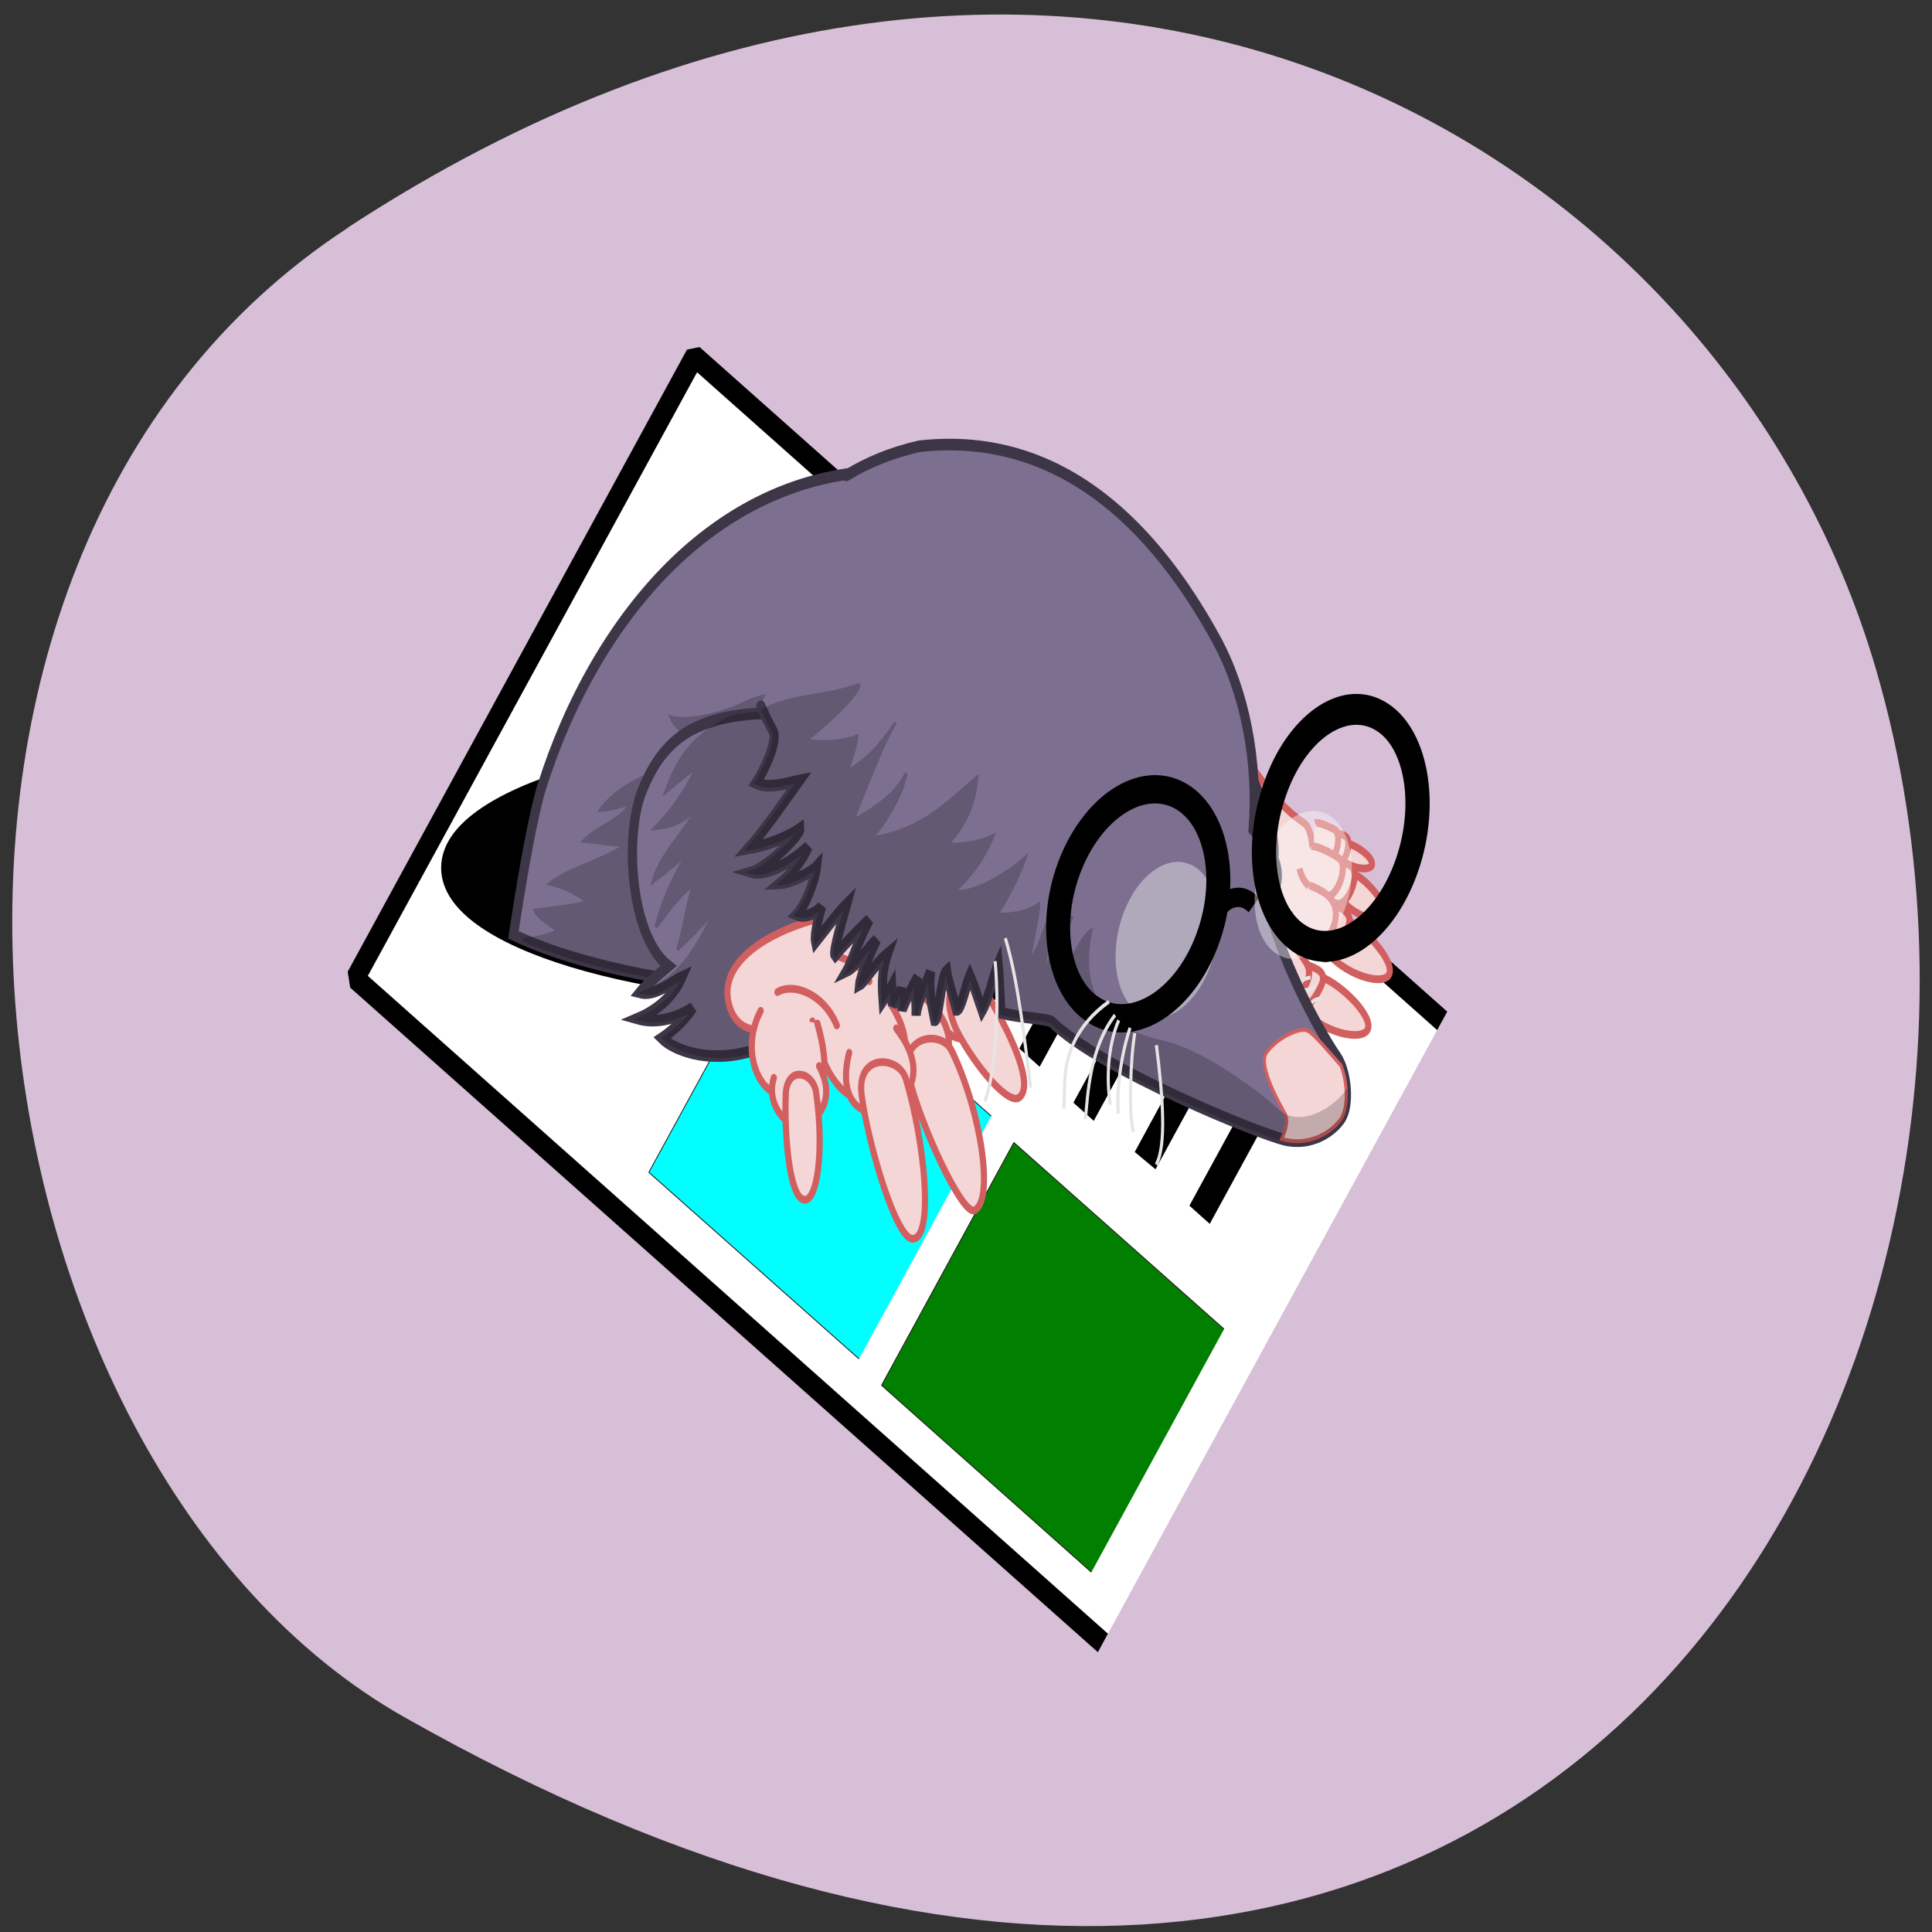 <svg xmlns="http://www.w3.org/2000/svg" xmlns:xlink="http://www.w3.org/1999/xlink" viewBox="0 0 22 22"><rect x="0" y="0" width="22" height="22" fill="#333333" stroke="none"/><defs><g id="3" clip-path="url(#2)"><path d="m 216.43 136.06 c -1.118 3.201 -11.737 9.513 -18.11 13.247 c 2.124 0.533 10.619 1.6 16.543 0 c -0.559 2.667 -2.124 5.868 -3.801 9.07 c 3.242 -1.6 8.607 -3.201 16.543 -11.646 c -4.248 4.178 -11.178 17.514 -15.426 24.448 c 5.813 -2.134 14.867 -5.868 18.11 -11.202 c -1.677 5.334 -6.93 11.735 -12.296 16 c 17.1 -1.067 25.04 -7.468 35.21 -13.336 c -1.118 5.334 -3.242 11.202 -10.731 16.536 c 4.248 0.533 9.613 0.533 14.979 -1.067 c -2.124 3.734 -5.924 8.535 -13.302 13.336 c 5.254 1.511 17.55 -3.289 23.362 -7.02 c -1.565 3.201 -6.93 11.202 -10.06 13.869 c 3.13 0.533 9.501 0.533 13.861 -1.6 c 0 2.134 -2.683 9.602 -3.801 13.869 c 2.683 -1.067 4.807 -6.401 8.05 -12.269 c -0.894 2.4 -1.9 6.579 -2.683 11.469 c -7.377 1.245 -14.867 3.378 -22.468 6.05 c -8.16 0.356 -16.432 0.622 -24.815 0.622 c -47.39 0 -89.09 -5.69 -114.13 -14.313 c 3.577 -0.267 7.489 -0.8 11.29 -2.223 c -2.124 -1.6 -6.371 -3.201 -7.489 -5.334 c 4.807 -0.533 12.743 -1.067 17.1 -2.134 c -2.124 -1.6 -6.483 -3.734 -12.296 -4.801 c 6.93 -4.267 19.11 -6.312 25.598 -10.58 c -1.677 1.067 -8.05 0 -14.42 -0.533 c 3.689 -3.201 13.302 -5.868 14.867 -9.602 c -2.571 0.533 -6.371 1.6 -9.501 1.6 c 7.936 -8.535 22.803 -10.668 35.658 -16 c -4.807 -1.067 -11.178 -4.801 -12.743 -7.912 c 4.248 1.067 14.867 -0.089 24.368 -3.823 c 9.613 -3.734 22.356 -2.045 32.528 -4.712 m 65.5 64.37 c -1.677 3.02 -3.02 5.779 -3.912 8.535 c -0.894 0.178 -1.9 0.267 -2.906 0.445 c 1.677 -3.02 3.912 -6.668 6.819 -8.979 m 5.813 4.267 c -0.224 0.8 -0.447 1.6 -0.671 2.4 c -0.894 0.178 -1.9 0.445 -2.795 0.622 c 1.118 -1.334 2.347 -2.489 3.465 -3.02" transform="matrix(0.035 0 0 0.044 2.058 1.807)" fill-rule="evenodd" stroke="#000"/></g><g id="6" clip-path="url(#5)"><path d="m -226.98 12.695 c -19.338 0.267 -43.594 39.21 -42.924 64.63 c 0.671 25.871 32.975 20.09 46.612 22.937 c 13.637 2.934 24.48 -0.711 28.06 -3.556 c -2.01 -1.067 -7.154 -4.267 -10.06 -7.912 c 0 0 8.384 4.979 17.997 2.934 c -8.384 -2.934 -12.631 -7.557 -14.42 -10.846 c 2.795 1.067 8.384 4.89 13.302 4 c -12.07 -3.645 -17.661 -11.202 -25.04 -24.09 c 2.683 4.356 7.377 8 13.861 12.98 c -1.677 -3.201 -3.242 -12.269 -5.365 -17.07 c 4.807 3.201 7.936 6.401 12.296 11.202 c -1.118 -4.267 -5.365 -13.336 -10.731 -19.2 c 4.359 2.667 6.371 4.267 11.737 7.468 c -2.683 -7.468 -10.619 -12.802 -14.42 -19.2 c 4.359 3.734 8.05 4.89 13.861 5.423 c -5.254 -4.267 -10.06 -9.602 -13.861 -16 c 2.683 1.6 5.365 3.201 10.172 6.401 c -2.459 -5.067 -6.371 -14.313 -22.356 -19.381 c -2.459 -0.267 -5.03 -0.533 -7.825 -0.711 c -0.335 0 -0.671 0 -0.894 0" transform="matrix(-0.035 0 0 0.044 0.728 7.567)" fill-rule="evenodd" stroke="#000"/></g><g id="9" clip-path="url(#8)"><path d="m -246.52 2.943 c 1.12 3.219 11.761 9.609 18.18 13.262 c -2.199 0.599 -10.643 1.631 -16.578 0.084 c 0.52 2.637 2.197 5.818 3.764 9.01 c -3.252 -1.645 -8.511 -3.151 -16.5 -11.685 c 4.217 4.252 11.189 17.491 15.48 24.411 c -5.86 -2.088 -14.971 -5.821 -18.14 -11.126 c 1.603 5.325 6.978 11.724 12.205 15.994 c -16.992 -1.046 -24.945 -7.444 -35.1 -13.333 c 1.045 5.364 3.243 11.182 10.675 16.547 c -4.337 0.48 -9.602 0.49 -14.979 -1.097 c 2.161 3.682 5.858 8.504 13.365 13.329 c -5.384 1.533 -17.593 -3.232 -23.452 -6.924 c 1.566 3.188 6.935 11.1 10.149 13.82 c -3.215 0.491 -9.602 0.49 -13.895 -1.618 c 0.037 2.136 2.686 9.616 3.762 13.819 c -2.651 -1.063 -4.812 -6.349 -8.02 -12.186 c 1.114 3.131 2.68 9.528 3.272 16.438 c -1.115 -1.527 -4.284 -10.04 -9.623 -14.303 c 3.727 6.87 5.894 12.245 5.328 20.22 c -0.557 -3.17 -6.903 -13.868 -11.196 -15.976 c 6.449 20.227 -8.978 27.18 -21.76 30.3 c -12.775 3.206 -29.889 14.912 -36.24 20.255 c -5.719 4.765 -16.09 2.278 -22.412 -3.254 c -0.032 2.765 0.705 5.298 2.148 6.713 c 3.251 3.249 10.282 6.06 18.11 4.177 c 7.936 -1.889 59.18 -22.296 74.27 -35.733 c 2.949 -1.096 9.646 -1.473 16.238 -3.357 c 0.026 -2.854 -0.046 -10.334 0.122 -12.752 c 0.879 1.365 3.776 9.184 5.857 11.713 c 1.017 -3.101 2.728 -7.497 3.503 -9.245 c 1.263 2.051 3.411 8.764 4.743 8.582 c 0.527 -2.086 2.486 -7.748 2.76 -10.262 c 1.641 1.044 3.453 12.593 4.45 12.434 c 0.118 -1.523 2.065 -7.362 0.685 -12.702 c 1.678 3.181 5.071 8.47 5.361 11.03 c -0.469 -5.136 0.578 -6.189 -1.137 -9.902 c 2.316 2.691 5.09 7.132 5.61 8.165 c 0.217 -1.708 -0.197 -4.442 -0.159 -5.514 c 0.762 1.284 2.347 3.134 3.208 4.233 c -0.031 -0.443 -0.018 -3.474 -0.005 -4.901 c 0.737 0.929 2.44 2.86 2.923 3.361 c 0.056 -2.41 0.535 -6.81 -2.066 -11.976 c 4.317 2.462 7.983 6.842 9.476 7.362 c -0.377 -2.202 -4.049 -8.274 -6.161 -11.246 c 3.06 2.104 7.178 6.541 9.934 7.508 c -0.861 -1.099 -4.644 -8.767 -7.839 -12.823 c 4.695 3.06 10.139 7.226 11.57 8.464 c 0.83 -0.949 -3.268 -9.932 -4.487 -12.967 c 2.942 2.023 8.931 7.578 10.603 9.07 c 0.416 -2.079 -1.466 -6.582 -2.42 -9.01 c 2.143 1.812 5.674 2.635 8.177 1.57 c -2.954 -2.201 -6.409 -8.377 -7.108 -11.982 c 1.901 1.561 8.994 3.652 11.899 3.539 c -3.264 -1.823 -7.928 -6.04 -9.463 -8.788 c 6.918 4.42 14.798 6.546 18.633 5.299 c -4.993 -0.9 -16.395 -8.574 -16.283 -10.186 c 4.522 2.181 11.237 3.674 16.973 3.988 c -5.692 -4.506 -14.857 -13.849 -17.502 -16.428 c 2.93 0.242 9.868 1.72 14.09 -0.356 c -2.421 -2.594 -7.877 -10.146 -6.278 -12.931 c 0.998 -1.763 1.99 -3.614 2.975 -5.554 c -9.428 -3.444 -21.762 -1.962 -31.692 -4.569" transform="matrix(-0.035 0.003 0.002 0.044 1.153 8.404)" fill-rule="evenodd" stroke="#000"/></g><clipPath id="8"><path d="M 0,0 H22 V22 H0 z"/></clipPath><clipPath id="5"><path d="M 0,0 H22 V22 H0 z"/></clipPath><clipPath id="2"><path d="M 0,0 H22 V22 H0 z"/></clipPath><filter id="0" filterUnits="objectBoundingBox" x="0" y="0" width="22" height="22"><feColorMatrix type="matrix" in="SourceGraphic" values="0 0 0 0 1 0 0 0 0 1 0 0 0 0 1 0 0 0 1 0"/></filter><mask id="1"><g filter="url(#0)"><path fill-opacity="0.2" d="M 0,0 H22 V22 H0 z"/></g></mask><mask id="7"><g filter="url(#0)"><path fill-opacity="0.2" d="M 0,0 H22 V22 H0 z"/></g></mask><mask id="4"><g filter="url(#0)"><path fill-opacity="0.2" d="M 0,0 H22 V22 H0 z"/></g></mask></defs><path d="m 3.957 2.594 c 8.184 -5.355 15.637 -1.035 17.406 5.03 c 2.379 8.156 -3.875 19.227 -16.758 11.93 c -5.121 -2.898 -6.48 -13.145 -0.648 -16.957" fill="#d7bfd7"/><g stroke-linejoin="bevel"><path d="m 784.83 -2496.92 l 945.95 -0.026 l 0.016 643.97 l -945.95 0.026" transform="matrix(-0.009 -0.008 0.006 -0.011 34.604 -2.479)" fill="#fff" fill-rule="evenodd" stroke="#000" stroke-width="19.12"/><g stroke="#231b1b" stroke-width="0.849" transform="matrix(-0.009 -0.008 0.006 -0.011 34.604 -2.479)"><path d="m 827.53 -2454.74 l 265.66 0.28 l 0.101 251.23 l -265.81 0.172" fill="#007f00"/><path d="m 1124.66 -2450.04 l 265.81 -0.172 l -0.197 251.44 l -265.51 -0.039" fill="#0ff"/></g></g><g stroke="#000"><g fill="none" stroke-width="25.783" transform="matrix(-0.006 0.011 -0.009 -0.008 34.604 -2.479)"><path d="m 1896.44 901.37 c 237.91 0.095 242.07 0.107 242.07 0.107"/><path d="m 1892.21 973.05 c 237.91 0.095 242.31 -0.043 242.31 -0.043"/><path d="m 1896.27 1048.23 c 238.15 -0.055 242.31 -0.043 242.31 -0.043"/><path d="m 1892.31 1119.32 c 237.91 0.095 242.07 0.107 242.07 0.107"/><path d="m 1892.15 1198.41 c 237.91 0.095 242.07 0.107 242.07 0.107"/></g><path d="m 373.59 80.42 c 0 21.333 -72.26 38.627 -161.46 38.627 c -89.06 0 -161.32 -17.294 -161.32 -38.627 c 0 -21.333 72.26 -38.524 161.32 -38.524 c 89.19 0 161.46 17.191 161.46 38.524" transform="matrix(-0.03 0 0 0.038 16.306 6.826)" fill-rule="evenodd" stroke-linecap="round" stroke-width="5"/></g><path d="m 231.75 80.85 c 9.501 0.089 19.45 1.334 29.845 3.734 c 38.564 7.112 121.84 108.64 13.19 124.91 c -7.936 1.156 -16.1 3.378 -24.368 6.401 c -8.05 0.267 -16.32 0.533 -24.815 0.533 c -49.52 0 -92.89 -6.223 -117.37 -15.558 c 3.353 -17.692 6.707 -31.827 9.166 -38.14 c 8.607 -21.87 23.25 -43.03 43.26 -58.32 c 19 -14.491 42.924 -23.826 71.09 -23.559" transform="matrix(0.035 0 0 0.044 2.058 1.807)" fill="#7c6f90" fill-rule="evenodd" stroke="#3d3647" stroke-linecap="round" stroke-width="3"/><use xlink:href="#3" mask="url(#1)"/><path d="m 216.84 12.695 c 22.915 1.156 31.522 8.624 37.33 20.09 c 5.701 11.469 3.912 37.34 -8.607 45.25 c 3.13 2.134 7.489 5.067 9.278 6.846 c -5.03 1.067 -10.731 -2.934 -13.637 -4 c 1.788 3.289 5.924 7.912 14.308 10.757 c -9.501 2.134 -17.885 -2.845 -17.885 -2.845 c 2.906 3.645 8.05 6.846 10.06 7.912 c -3.577 2.845 -14.42 6.49 -28.06 3.556 c -13.637 -2.845 -45.942 2.934 -46.612 -22.937 c -0.782 -25.871 24.368 -65.61 43.818 -64.63" transform="matrix(-0.035 0 0 0.044 16.206 7.567)" fill="#7c6f90" fill-rule="evenodd" stroke="#3d3647" stroke-linecap="round" stroke-width="3"/><use xlink:href="#6" mask="url(#4)"/><g fill-rule="evenodd" stroke-width="2"><g fill="#f4d6d6" stroke="#d25f5f"><g stroke-linecap="round"><path d="m -602.18 83.78 c 1.273 9.848 12.671 8.623 19.474 9.947 c 6.676 1.389 36.26 2.072 47.27 -1.221 c 11 -3.294 19.844 -4.835 18.06 -9.711 c -1.911 -4.81 -10.734 -12.141 -18.332 -11.717 c -10.02 0.587 -18.01 -3.413 -26.935 -3.79 c -20.927 -0.719 -41.15 4.313 -39.534 16.492" transform="matrix(0.034 -0.008 0.007 0.043 28.19 3.02)"/><g transform="matrix(-0.03 0.023 0.019 0.037 13.785 3.07)"><path d="m 180.74 109.56 c 1.332 10.297 -4.818 12.279 -11.679 11.451 c -6.246 -0.69 -4.46 -17.15 5.376 -25.24"/><path d="m 177.43 113.75 c 3.557 11.943 -1.551 15.369 -7.702 15.25 c -6.199 0.016 -13.777 -10.551 -0.677 -21.22"/><path d="m 175.55 125.44 c -0.04 10.426 -3.578 24.946 -7.648 24.987 c -4.542 -0.081 -6.726 -9.213 -5.839 -26.27 c 0.14 -3.345 4.82 -9.128 8.132 -9.113 c 2.981 -0.091 5.35 5.141 5.354 10.392"/></g><g transform="matrix(-0.033 0.016 0.012 0.041 15.01 4.229)"><path d="m 196.16 105.01 c 1.396 10.309 -6.453 13.569 -14.977 13.472 c -6.15 -0.141 -14.611 -7.01 -0.144 -25.615"/><path d="m 189.87 110.15 c 3.574 11.956 -3.134 16.02 -9.357 16 c -4.226 -0.11 -17.6 -5.12 -4.511 -22.629"/><path d="m 186.05 123.1 c 0.878 13.358 -3.944 40.38 -8 40.4 c -6.809 0.013 -10.86 -22.98 -7.186 -41.676 c 1.277 -6.093 14.439 -9.845 15.188 1.28"/></g><g transform="matrix(-0.034 0.009 0.008 0.043 15.715 5.537)"><path d="m 200.88 82.49 c -2.793 1.347 -7.428 4.195 -8.457 8.338"/><path d="m 212.94 97.12 c 0.349 12.944 -5.13 21.807 -11.01 22.654 c -6.227 0.833 -23.84 -3.734 -15 -21.718"/><path d="m 203.1 107.5 c 6.807 11.605 -0.59 16.976 -6.663 16.956 c -4.359 -0.036 -19.718 -3.736 -9.802 -19.956"/><path d="m 201.63 118.93 c 0.862 13.195 -2.543 39.17 -7.897 39.812 c -6.683 0.843 -9.511 -23.298 -7.143 -41.03 c 0.933 -6.125 14.222 -9.707 15.04 1.221"/></g><g transform="matrix(-0.035 0.005 0.004 0.044 16.15 6.887)"><path d="m 217.11 75.55 c -5.599 -1.906 -14.93 2.307 -18.08 10.69"/><path d="m 223.07 79.74 c 6.954 8.289 3.777 18.552 -1.777 21.29 c -5.655 2.838 -21.646 7.851 -16.09 -15.987"/><path d="m 220.78 97.33 c 3.226 6 -1.859 12.09 -6.04 12.982 c -4.167 0.981 -14.339 -3.746 -8.837 -14.347"/><path d="m 217.45 101.98 c 1.734 10.991 1.678 26.29 -2.683 27.555 c -4.241 1.346 -8.109 -11.742 -7.136 -26.866 c 0.305 -5.576 8.583 -8.07 9.819 -0.689"/></g></g><path d="m -377.87 17.83 c -4.972 2.419 -8.01 5.881 -10.694 10.45 c -2.596 4.459 -6.484 9.829 -11.633 14.1 c -5.058 4.164 3.773 34.462 20.631 30.975 c 16.857 -3.488 24.1 -17.839 26.63 -24.739 c 2.535 -6.9 4.587 -45.14 -24.952 -30.875" transform="matrix(-0.034 0.009 0.007 0.043 0.95 11.154)"/><g transform="matrix(-0.034 -0.008 -0.006 0.043 16.483 8.236)"><path d="m 27.22 36.822 c -2.939 -0.083 -9.09 1.871 -9.125 3.943 c -0.02 1.984 7.382 2.517 11.364 -0.011"/><path d="m 31.627 35.09 c -1.681 -0.125 -3.645 -0.573 -4.575 0.794 c -0.93 1.367 -0.39 5.893 1.793 6.381 c 2.2 0.4 3.868 -0.652 4.923 -1.454"/><path d="m 37.824 40.38 c -1.621 0.79 -3.651 1.956 -5.708 1.401 c -2.498 -0.635 -2.704 -6.998 -0.423 -7.667 c 1.667 -0.42 5.771 -1.119 6.681 -0.502"/></g><g transform="matrix(-0.034 -0.01 -0.008 0.043 16.558 8.365)"><path d="m 23.981 42.33 c -4.202 0.299 -12.989 5.01 -12.675 8.092 c 0.225 2.974 10.975 2.649 16.343 -1.669"/><path d="m 29.953 40.34 c -2.516 -0.039 -5.407 -0.439 -6.476 1.686 c -1.069 2.124 0.281 8.646 3.518 9.04 c 3.238 0.389 5.375 -1.395 6.847 -2.786"/><path d="m 41.14 45.05 c -1.63 3.545 -7.146 5.546 -10.235 5.01 c -3.524 -0.639 -5.103 -9.131 -1.937 -10.402 c 2.262 -0.842 8.557 -1.749 10 -1.047"/></g><g transform="matrix(-0.033 -0.014 -0.011 0.042 16.727 8.614)"><path d="m 25.721 52.49 c -5.809 -0.223 -18.533 4.489 -18.691 8.554 c -0.13 3.981 14.568 5.438 22.6 0.683"/><path d="m 31.776 50.18 c -2.48 0.028 -6.714 -0.333 -7.888 1.808 c -1.067 2.176 1.396 11.874 4.564 12.259 c 3.302 0.335 5.769 -2.878 6.226 -5.348"/><path d="m 43 56.48 c -1.751 3.542 -6.726 6.868 -9.699 5.892 c -5.07 -1.758 -6.869 -9.179 -3.308 -12.502 c 2.48 -2.18 6.849 -1.869 8.982 -1.917"/></g><g transform="matrix(-0.032 -0.018 -0.015 0.04 16.936 9.159)"><path d="m 30.17 62.63 c -5.776 -1.079 -19 1.766 -19.816 5.695 c -0.713 3.976 13.647 7.517 22.29 3.943"/><path d="m 35.849 61.52 c -2.477 0.04 -5.674 -1.032 -6.775 1.104 c -1.101 2.136 1.475 11.821 4.626 12.187 c 3.29 0.332 5.768 -2.933 6.157 -5.395"/><path d="m 57.47 60.46 c -1.481 6.46 -13.941 12.197 -19.2 12.137 c -3.577 0.025 -7.455 -8.691 -2.695 -11.303 c 4.169 -2.394 10.675 -3.718 12.875 -3.689"/></g></g><path d="m 320.17 137.04 c 16.208 5.779 23.25 13.513 25.486 17.336 c 2.236 3.823 9.166 14.14 10.396 22.404 c 1.341 8.268 -4.583 18.225 -12.855 21.781 c -27.05 11.38 -66.17 -77.08 -23.03 -61.52" transform="matrix(0.035 0 0 0.044 2.058 1.807)" fill="#7c6f90" stroke="#3d3647"/></g><g transform="matrix(-0.035 0.003 0.002 0.044 1.153 8.404)"><g fill="none" stroke="#e5e5e5"><path d="m -391.55 94.22 c 2.1 -0.413 4.218 1.043 5.02 2.859"/><path d="m -389.76 90.97 c 1.728 0.682 3.525 0.735 6.077 0.379"/><path d="m -388.37 88.47 c 1.79 -0.035 4.33 1.036 5.389 1.764"/></g><g fill-rule="evenodd"><path d="m -214.24 6.401 c -1.178 2.399 -2.368 4.621 -3.57 6.665 c -1.599 2.785 3.863 10.426 6.284 13.02 c -4.232 1.988 -11.17 0.509 -14.1 0.268 c 2.644 2.579 11.81 11.923 17.502 16.428 c -5.743 -0.403 -12.451 -1.808 -16.973 -3.988 c -0.112 1.612 11.297 9.374 16.283 10.186 c -3.835 1.247 -11.603 -0.886 -18.633 -5.299 c 1.536 2.745 6.199 6.966 9.463 8.788 c -2.905 0.113 -9.998 -1.978 -11.893 -3.451 c 0.693 3.517 4.148 9.693 7.102 11.894 c -2.503 1.065 -6.03 0.241 -8.177 -1.57 c 0.953 2.429 2.835 6.932 2.42 9.01 c -1.672 -1.488 -7.661 -7.04 -10.603 -9.07 c 1.219 3.034 5.318 12.02 4.487 12.967 c -1.431 -1.237 -6.875 -5.404 -11.57 -8.464 c 3.195 4.055 7.09 11.716 7.944 12.726 c -2.862 -0.87 -6.98 -5.307 -10.04 -7.412 c 2.112 2.972 5.783 9.04 6.161 11.246 c -1.493 -0.52 -5.159 -4.899 -9.476 -7.362 c 2.6 5.166 2.122 9.566 2.066 11.976 c -0.483 -0.501 -2.18 -2.344 -2.923 -3.361 c -0.013 1.427 -0.026 4.458 0.005 4.901 c -0.861 -1.099 -2.446 -2.949 -3.208 -4.233 c -0.037 1.072 0.377 3.806 0.159 5.514 c -0.52 -1.033 -3.288 -5.386 -5.61 -8.165 c 1.715 3.713 0.668 4.766 1.143 9.991 c -0.185 -2.661 -3.69 -7.942 -5.368 -11.123 c 1.38 5.34 -0.456 11.171 -0.685 12.702 c -0.997 0.158 -2.809 -11.39 -4.45 -12.434 c -0.273 2.514 -2.233 8.176 -2.76 10.262 c -1.332 0.182 -3.48 -6.531 -4.743 -8.582 c -0.781 1.658 -2.375 6.136 -3.503 9.245 c -2.081 -2.529 -4.978 -10.348 -5.857 -11.713 c -0.168 2.418 -0.096 9.899 -0.122 12.752 c -6.598 1.796 -13.289 2.261 -16.238 3.357 c -15.09 13.437 -66.33 33.844 -74.27 35.733 c -7.936 1.889 -14.855 -0.927 -18.11 -4.177 c -3.251 -3.249 -2.747 -12.11 0.439 -16.25 c 3.297 -4.151 15.835 -23.648 20.02 -40.783 c -7.896 -8.808 -0.473 -14.85 3.686 -19.506 c -2.795 -17.629 0.742 -36.06 9.289 -50.11 c 31.05 -51.35 70.918 -56.53 93.24 -56.12 c 9.373 1.041 17.363 3.159 24.05 5.902" fill="#7c6f90" stroke="#3d3647" stroke-linecap="round" stroke-width="3"/><path d="m -385.09 101.79 c -0.446 0.031 -0.892 0.062 -1.22 0.174 c -2.082 0.679 -7.07 6.284 -10.633 9.83 c -1.928 4.501 -1.806 11.09 0.851 13.843 c 3.251 3.249 10.282 6.06 18.11 4.177 c 0.328 -0.112 0.88 -0.239 1.32 -0.359 c -1.511 -2.39 -2.557 -4.545 -1.355 -6.59 c 1.407 -2.326 7.865 -12.578 5.178 -15.778 c -2.44 -2.86 -8.777 -5.361 -12.246 -5.297" fill="#f4d6d6" stroke="#d25f5f"/></g></g><use xlink:href="#9" mask="url(#7)"/><path d="m 82.935 71.26 c -3.02 -4.78 -8.931 -5.974 -12.804 -2.05" transform="matrix(-0.035 0.003 0.002 0.044 16.593 7.05)" fill="none" stroke="#000" stroke-width="5"/><g fill="#fff" fill-rule="evenodd" fill-opacity="0.4"><path d="m 12.988 11.547 c 0.277 0.156 0.637 -0.098 0.801 -0.563 c 0.164 -0.465 0.074 -0.969 -0.203 -1.125 c -0.277 -0.152 -0.637 0.098 -0.801 0.563 c -0.164 0.465 -0.074 0.969 0.203 1.125"/><path d="m 14.559 10.875 c 0.262 0.148 0.602 -0.09 0.758 -0.531 c 0.156 -0.441 0.07 -0.918 -0.195 -1.066 c -0.262 -0.148 -0.602 0.09 -0.758 0.531 c -0.156 0.441 -0.07 0.922 0.195 1.066"/></g><g fill="none"><g stroke="#000" stroke-linecap="round"><path d="m 152.15 86.63 c 0.014 8.662 -9.398 15.725 -20.929 15.709 c -11.616 0.024 -21 -7.06 -21.02 -15.725 c 0.015 -8.727 9.398 -15.725 21.01 -15.749 c 11.531 0.017 20.945 7.04 20.93 15.766" transform="matrix(-0.022 0.059 0.05 0.026 11.517 0.3)" stroke-width="5"/><path d="m 152.18 86.64 c 0.01 8.706 -9.4 15.683 -20.996 15.695 c -11.596 0.012 -21 -7.04 -20.958 -15.727 c -0.01 -8.706 9.377 -15.775 20.943 -15.719 c 11.596 -0.012 21 7.04 21.01 15.75" transform="matrix(-0.021 0.061 0.048 0.027 13.865 -0.915)" stroke-width="5.271"/></g><g stroke="#e5e5e5" transform="matrix(-0.035 0.003 0.002 0.044 1.153 8.404)"><path d="m -286.4 77.28 c -0.791 14.403 2.122 30.509 5.41 35.895"/><path d="m -290.04 71.56 c -3.596 11.123 -4.946 28.773 -6.02 39.1"/><path d="m -322.7 90.23 c 10.437 5.067 14.746 12.253 15.469 19.421 c 0.723 7.168 0.723 7.168 0.723 7.168"/><path d="m -337.42 102.48 c -1.41 13.555 -1.767 26.15 1.806 30.798"/><path d="m -330.61 98.89 c 1.788 6.381 3.265 21.16 1.882 25.446"/><path d="m -329.14 97.45 c 4.321 8.968 5.44 18.604 4.993 21.843"/><path d="m -324.46 93.83 c 8.615 7.867 9.999 19.713 11.124 26.23"/><path d="m -325.6 95.24 c 3.653 5.806 5.03 14.355 3.964 21.558"/></g></g></svg>